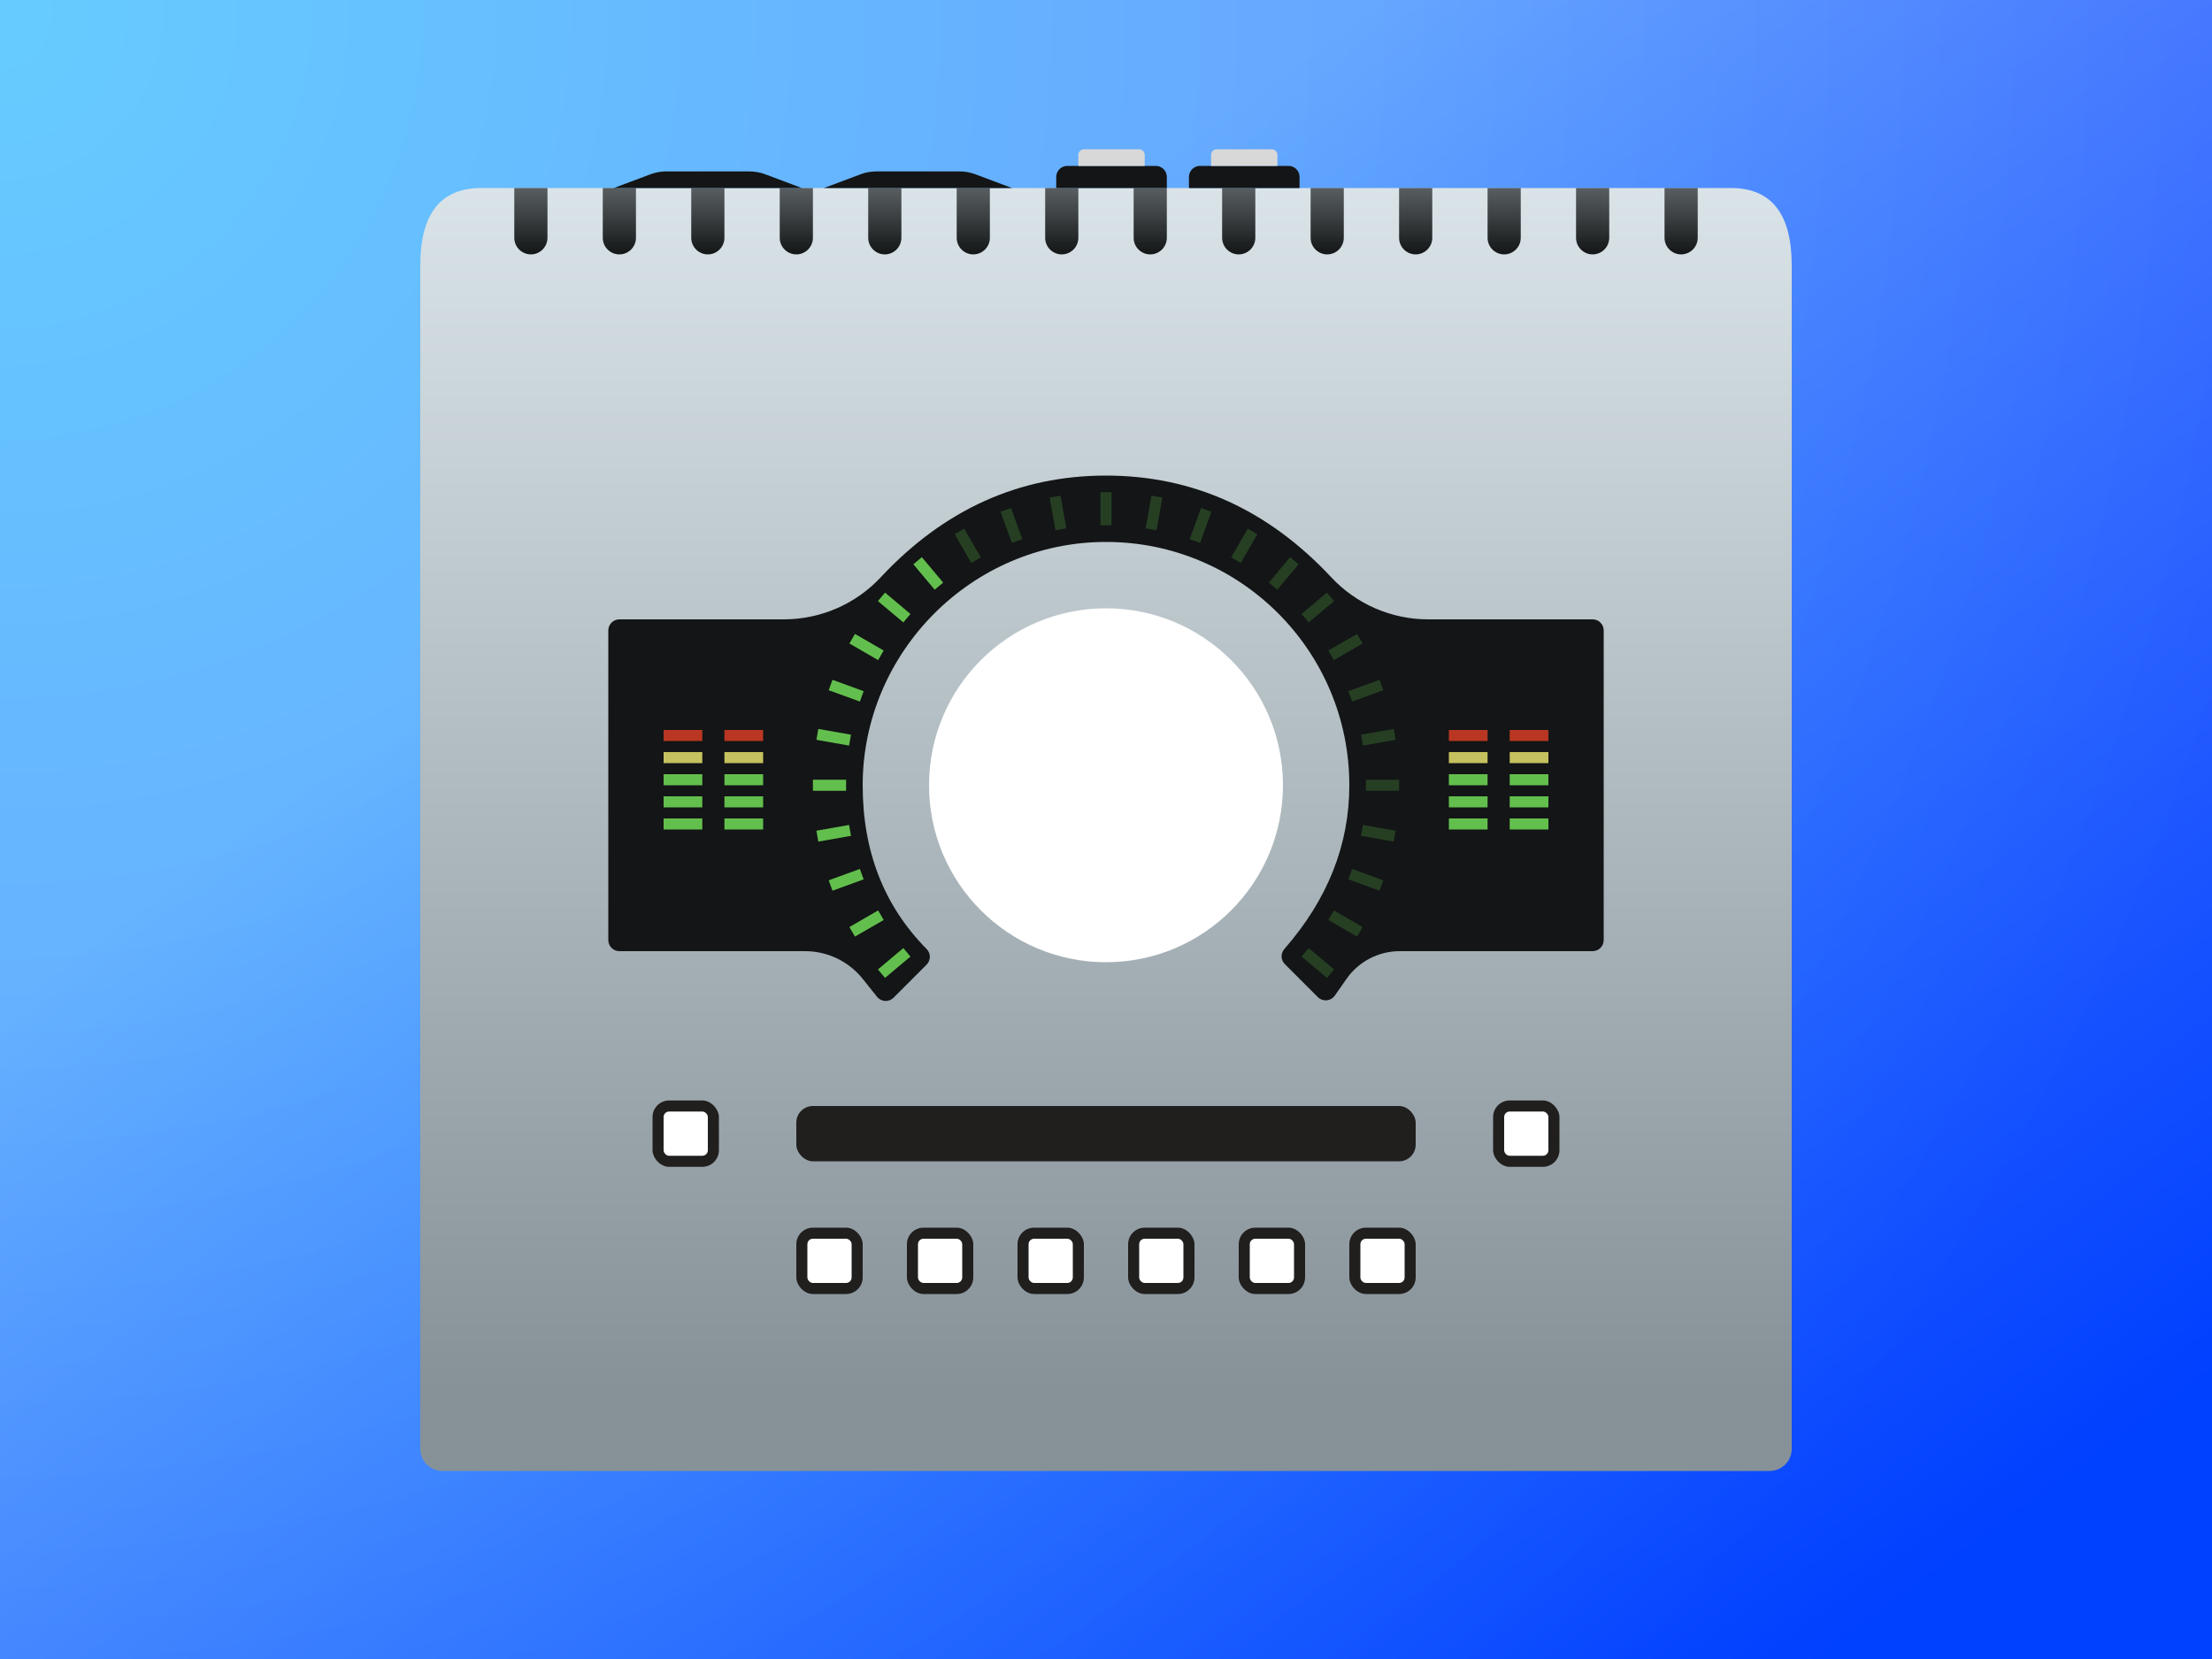 <svg xmlns="http://www.w3.org/2000/svg" width="400" height="300" viewBox="0 0 400 300"><rect x="0" y="0" width="400" height="300" fill="#808080" stroke="none"/><defs><linearGradient id="a" x1="40.009%" x2="100%" y1="21.875%" y2="82.927%"><stop offset=".069%" stop-color="#CEF"/><stop offset="100%" stop-color="#05F"/></linearGradient><linearGradient id="c" x1="50%" x2="50%" y1="0%" y2="93.594%"><stop offset="0%" stop-color="#D9E3E8"/><stop offset="100%" stop-color="#869298"/></linearGradient><linearGradient id="d" x1="50%" x2="50%" y1="0%" y2="100%"><stop offset=".027%" stop-color="#262A2C" stop-opacity=".72"/><stop offset="100%" stop-color="#131516"/></linearGradient><radialGradient id="b" cx="0%" cy="0%" r="142.4%" fx="0%" fy="0%" gradientTransform="matrix(.702 .351 -.263 .936 0 0)"><stop offset="0%" stop-color="#0AF"/><stop offset="99.966%" stop-color="#002BFF"/></radialGradient></defs><g fill="none" fill-rule="evenodd"><rect width="400" height="300" fill="url(#a)"/><rect width="400" height="300" fill="url(#b)" opacity=".5"/><path fill="url(#c)" d="M87,34 C195,34 280,34 313,34 C320.333,34 324,38.667 324,48 L324,262 C324,264.209 322.209,266 320,266 L80,266 C77.791,266 76,264.209 76,262 L76,48 L76,48 C76,38.667 79.667,34 87,34 Z"/><path fill="#131516" d="M200,86 C215.696,86 229.272,92.128 240.726,104.384 C245.26,109.243 251.609,111.999 258.255,112 L288,112 C289.105,112 290,112.895 290,114 L290,170 C290,171.105 289.105,172 288,172 L253.103,172.001 C249.278,172.001 245.694,173.868 243.5,177.001 L241.367,180.047 C240.734,180.952 239.487,181.172 238.582,180.539 C238.486,180.472 238.397,180.397 238.314,180.314 L232.342,174.342 C231.599,173.599 231.558,172.408 232.248,171.615 C240.083,162.648 244,152.776 244,142 C244,117.699 224.301,98 200,98 C175.699,98 156,118 156,142 C156,153.951 159.857,163.824 167.572,171.621 C168.343,172.404 168.339,173.662 167.561,174.439 L161.58,180.42 C160.799,181.201 159.533,181.201 158.752,180.42 C158.699,180.368 158.65,180.313 158.604,180.255 L156,177.001 C153.472,173.841 149.644,172.001 145.597,172.001 L112,172 C110.895,172 110,171.105 110,170 L110,114 C110,112.895 110.895,112 112,112 L141.745,112 C148.391,111.999 154.74,109.243 159.274,104.384 C170.728,92.128 184.304,86 200,86 Z"/><g transform="translate(144 222)"><rect width="12" height="12" fill="#211E1E" rx="3"/><rect width="8" height="8" x="2" y="2" fill="#FFF" rx="1"/></g><g transform="translate(118 199)"><rect width="12" height="12" fill="#211E1E" rx="3"/><rect width="8" height="8" x="2" y="2" fill="#FFF" rx="1"/></g><g transform="translate(270 199)"><rect width="12" height="12" fill="#211E1E" rx="3"/><rect width="8" height="8" x="2" y="2" fill="#FFF" rx="1"/></g><rect width="112" height="10" x="144" y="200" fill="#211E1E" rx="3"/><g transform="translate(164 222)"><rect width="12" height="12" fill="#211E1E" rx="3"/><rect width="8" height="8" x="2" y="2" fill="#FFF" rx="1"/></g><g transform="translate(184 222)"><rect width="12" height="12" fill="#211E1E" rx="3"/><rect width="8" height="8" x="2" y="2" fill="#FFF" rx="1"/></g><g transform="translate(204 222)"><rect width="12" height="12" fill="#211E1E" rx="3"/><rect width="8" height="8" x="2" y="2" fill="#FFF" rx="1"/></g><g transform="translate(224 222)"><rect width="12" height="12" fill="#211E1E" rx="3"/><rect width="8" height="8" x="2" y="2" fill="#FFF" rx="1"/></g><g transform="translate(244 222)"><rect width="12" height="12" fill="#211E1E" rx="3"/><rect width="8" height="8" x="2" y="2" fill="#FFF" rx="1"/></g><circle cx="200" cy="142" r="32" fill="#FFF"/><path fill="#131516" d="M120.451 31 135.549 31C136.509 31 137.46 31.173 138.358 31.509L145 34 145 34 111 34 117.642 31.509C118.54 31.173 119.491 31 120.451 31ZM158.451 31 173.549 31C174.509 31 175.46 31.173 176.358 31.509L183 34 183 34 149 34 155.642 31.509C156.54 31.173 157.491 31 158.451 31ZM193 30 209 30C210.105 30 211 30.895 211 32L211 34 211 34 191 34 191 32C191 30.895 191.895 30 193 30Z"/><path fill="#D8D8D8" d="M196,27 L206,27 C206.552,27 207,27.448 207,28 L207,30 L207,30 L195,30 L195,28 C195,27.448 195.448,27 196,27 Z"/><path fill="#131516" d="M217,30 L233,30 C234.105,30 235,30.895 235,32 L235,34 L235,34 L215,34 L215,32 C215,30.895 215.895,30 217,30 Z"/><path fill="#D8D8D8" d="M220,27 L230,27 C230.552,27 231,27.448 231,28 L231,30 L231,30 L219,30 L219,28 C219,27.448 219.448,27 220,27 Z"/><path fill="url(#d)" d="M99,34 L99,43 C99,44.657 97.657,46 96,46 C94.343,46 93,44.657 93,43 L93,34 L99,34 Z M115,34 L115,43 C115,44.657 113.657,46 112,46 C110.343,46 109,44.657 109,43 L109,34 L115,34 Z M131,34 L131,43 C131,44.657 129.657,46 128,46 C126.343,46 125,44.657 125,43 L125,34 L131,34 Z M147,34 L147,43 C147,44.657 145.657,46 144,46 C142.343,46 141,44.657 141,43 L141,34 L147,34 Z M163,34 L163,43 C163,44.657 161.657,46 160,46 C158.343,46 157,44.657 157,43 L157,34 L163,34 Z M179,34 L179,43 C179,44.657 177.657,46 176,46 C174.343,46 173,44.657 173,43 L173,34 L179,34 Z M195,34 L195,43 C195,44.657 193.657,46 192,46 C190.343,46 189,44.657 189,43 L189,34 L195,34 Z M211,34 L211,43 C211,44.657 209.657,46 208,46 C206.343,46 205,44.657 205,43 L205,34 L211,34 Z M227,34 L227,43 C227,44.657 225.657,46 224,46 C222.343,46 221,44.657 221,43 L221,34 L227,34 Z M243,34 L243,43 C243,44.657 241.657,46 240,46 C238.343,46 237,44.657 237,43 L237,34 L243,34 Z M259,34 L259,43 C259,44.657 257.657,46 256,46 C254.343,46 253,44.657 253,43 L253,34 L259,34 Z M275,34 L275,43 C275,44.657 273.657,46 272,46 C270.343,46 269,44.657 269,43 L269,34 L275,34 Z M291,34 L291,43 C291,44.657 289.657,46 288,46 C286.343,46 285,44.657 285,43 L285,34 L291,34 Z M307,34 L307,43 C307,44.657 305.657,46 304,46 C302.343,46 301,44.657 301,43 L301,34 L307,34 Z"/><g transform="translate(262 132)"><rect width="7" height="2" x="11" y="16" fill="#63BF4D"/><rect width="7" height="2" y="12" fill="#63BF4D"/><rect width="7" height="2" x="11" y="12" fill="#63BF4D"/><rect width="7" height="2" y="8" fill="#63BF4D"/><rect width="7" height="2" x="11" y="8" fill="#63BF4D"/><rect width="7" height="2" y="4" fill="#C5C15E"/><rect width="7" height="2" x="11" y="4" fill="#C5C15E"/><rect width="7" height="2" fill="#B93722"/><rect width="7" height="2" x="11" fill="#B93722"/><rect width="7" height="2" y="16" fill="#63BF4D"/></g><g fill="#63BF4D" transform="translate(147 89)"><rect width="2" height="6" x="13.698" y="82.139" transform="rotate(-130 14.698 85.14)"/><rect width="2" height="6" x="8.699" y="75" transform="rotate(-120 9.699 78)"/><rect width="2" height="6" x="5.015" y="67.101" transform="rotate(-110 6.015 70.101)"/><rect width="2" height="6" x="2.76" y="58.682" transform="rotate(-100 3.76 61.682)"/><rect width="2" height="6" x="2" y="50" transform="rotate(-90 3 53)"/><rect width="2" height="6" x="2.76" y="41.318" transform="rotate(-80 3.76 44.318)"/><rect width="2" height="6" x="5.015" y="32.899" transform="rotate(-70 6.015 35.899)"/><rect width="2" height="6" x="8.699" y="25" transform="rotate(-60 9.699 28)"/><rect width="2" height="6" x="13.698" y="17.861" transform="rotate(-50 14.698 20.86)"/><rect width="2" height="6" x="19.861" y="11.698" transform="rotate(-40 20.86 14.698)"/><rect width="2" height="6" x="27" y="6.699" opacity=".25" transform="rotate(-30 28 9.699)"/><rect width="2" height="6" x="34.899" y="3.015" opacity=".25" transform="rotate(-20 35.899 6.015)"/><rect width="2" height="6" x="43.318" y=".76" opacity=".25" transform="rotate(-10 44.318 3.76)"/><rect width="2" height="6" x="84.139" y="11.698" opacity=".25" transform="rotate(40 85.14 14.698)"/><rect width="2" height="6" x="90.302" y="17.861" opacity=".25" transform="rotate(50 91.302 20.86)"/><rect width="2" height="6" x="95.301" y="25" opacity=".25" transform="rotate(60 96.301 28)"/><rect width="2" height="6" x="98.985" y="32.899" opacity=".25" transform="rotate(70 99.985 35.899)"/><rect width="2" height="6" x="101.24" y="41.318" opacity=".25" transform="rotate(80 102.24 44.318)"/><rect width="2" height="6" x="102" y="50" opacity=".25" transform="rotate(90 103 53)"/><rect width="2" height="6" x="101.24" y="58.682" opacity=".25" transform="rotate(100 102.24 61.682)"/><rect width="2" height="6" x="98.985" y="67.101" opacity=".25" transform="rotate(110 99.985 70.101)"/><rect width="2" height="6" x="95.301" y="75" opacity=".25" transform="rotate(120 96.301 78)"/><rect width="2" height="6" x="90.302" y="82.139" opacity=".25" transform="rotate(130 91.302 85.14)"/><rect width="2" height="6" x="52" opacity=".25"/><rect width="2" height="6" x="60.682" y=".76" opacity=".25" transform="rotate(10 61.682 3.76)"/><rect width="2" height="6" x="69.101" y="3.015" opacity=".25" transform="rotate(20 70.101 6.015)"/><rect width="2" height="6" x="77" y="6.699" opacity=".25" transform="rotate(30 78 9.699)"/></g><g transform="translate(120 132)"><rect width="7" height="2" x="11" y="16" fill="#63BF4D"/><rect width="7" height="2" y="12" fill="#63BF4D"/><rect width="7" height="2" x="11" y="12" fill="#63BF4D"/><rect width="7" height="2" y="8" fill="#63BF4D"/><rect width="7" height="2" x="11" y="8" fill="#63BF4D"/><rect width="7" height="2" y="4" fill="#C5C15E"/><rect width="7" height="2" x="11" y="4" fill="#C5C15E"/><rect width="7" height="2" fill="#B93722"/><rect width="7" height="2" x="11" fill="#B93722"/><rect width="7" height="2" y="16" fill="#63BF4D"/></g></g></svg>